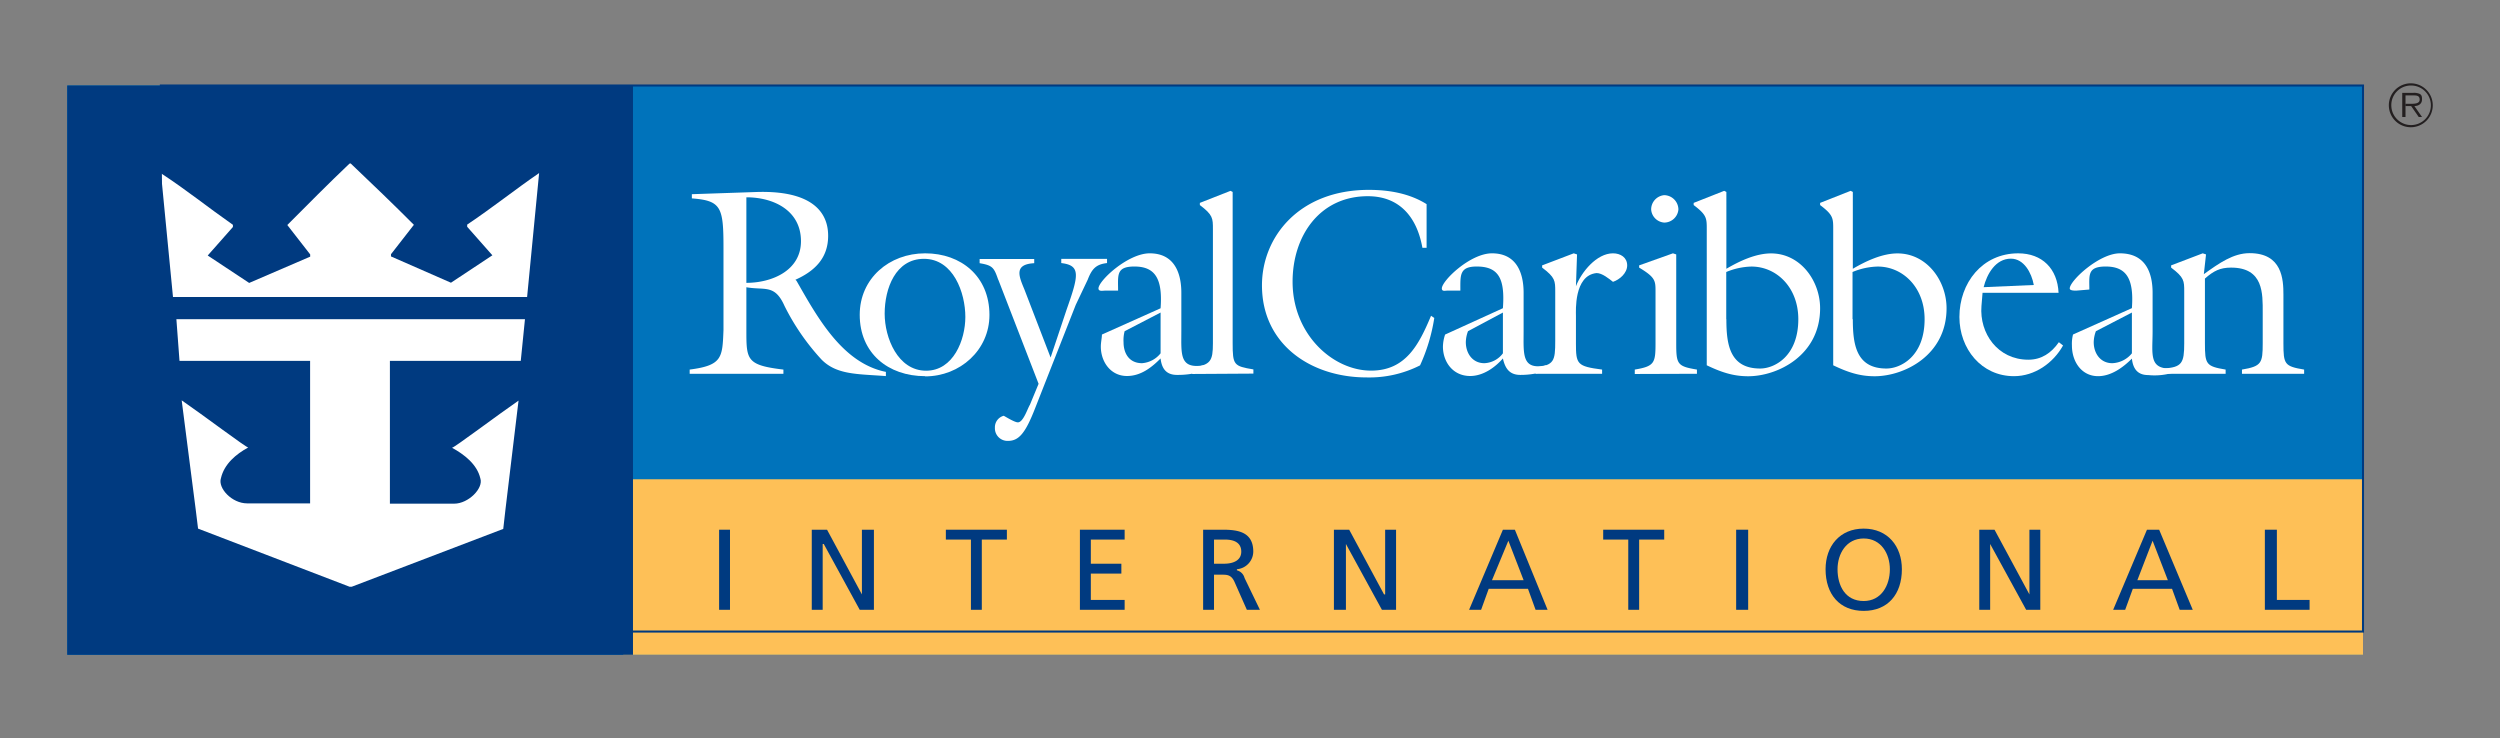 <svg id="Layer_1" data-name="Layer 1" xmlns="http://www.w3.org/2000/svg" viewBox="0 0 595.28 175.75"><rect x="0" y="0" width="595.28" height="175.75" fill="#808080" stroke="none"/><defs><style>.cls-1{fill:#231f20;}.cls-1,.cls-2,.cls-3,.cls-4,.cls-5{fill-rule:evenodd;}.cls-2{fill:#0073bb;}.cls-3{fill:#fec057;}.cls-4{fill:#003a80;}.cls-5{fill:#fff;}.cls-6{fill:none;stroke:#003a80;stroke-miterlimit:2.61;stroke-width:0.49px;}</style></defs><path class="cls-1" d="M574.08,20.36a4.71,4.71,0,1,1-4.68,4.71,4.67,4.67,0,0,1,4.68-4.71v-.52a5.23,5.23,0,1,0,5.19,5.23,5.23,5.23,0,0,0-5.19-5.23v.52Z"/><path class="cls-1" d="M572.78,22.72h1.82c.77,0,1.55,0,1.55,1s-1.3,1-2.33,1h-1v.53h1.3l1.81,2.61h.78l-1.82-2.61c1,0,1.82-.53,1.82-1.57,0-.52,0-1-.52-1.31a3.28,3.28,0,0,0-1.55-.26H572v5.75h.78V22.72Z"/><polygon class="cls-2" points="16.01 155.91 562.66 155.91 562.66 20.36 16.01 20.36 16.01 155.91 16.01 155.91"/><polygon class="cls-3" points="148.39 155.91 562.66 155.91 562.66 114.12 148.39 114.12 148.39 155.91 148.39 155.91"/><polygon class="cls-4" points="171.23 145.2 173.82 145.2 173.82 126.13 171.23 126.13 171.23 145.2 171.23 145.2"/><polygon class="cls-4" points="193.29 126.13 196.93 126.13 205.23 141.54 205.23 141.54 205.23 126.13 208.09 126.13 208.09 145.2 204.71 145.2 196.15 129.53 195.89 129.53 195.89 145.2 193.29 145.2 193.29 126.13 193.29 126.13"/><polygon class="cls-4" points="231.19 128.48 225.22 128.48 225.22 126.13 239.75 126.13 239.75 128.48 233.78 128.48 233.78 145.2 231.19 145.2 231.19 128.48 231.19 128.48"/><polygon class="cls-4" points="257.14 126.13 267.79 126.13 267.79 128.48 259.74 128.48 259.74 134.23 267.01 134.23 267.01 136.58 259.74 136.58 259.74 142.85 267.79 142.85 267.79 145.2 257.14 145.2 257.14 126.13 257.14 126.13"/><path class="cls-4" d="M286.48,126.13h4.67c3.63,0,7.27.53,7.27,5.23a4.26,4.26,0,0,1-3.9,4.18v.26a2.52,2.52,0,0,1,1.82,1.82L300,145.2h-3.11L294,138.67c-.78-1.83-1.81-1.83-3.11-1.83h-1.82v8.36h-2.59V126.13Zm2.59,8.1h2.34c2.59,0,4.15-1,4.15-2.87s-1.3-2.88-3.89-2.88h-2.6v5.75Z"/><polygon class="cls-4" points="317.62 126.13 321.26 126.13 329.56 141.54 329.82 141.54 329.82 126.13 332.42 126.13 332.42 145.2 329.05 145.2 320.48 129.53 320.48 129.53 320.48 145.2 317.62 145.2 317.62 126.13 317.62 126.13"/><path class="cls-4" d="M357.86,126.13h2.85l7.79,19.07h-2.86l-1.81-5h-9.35l-1.81,5h-2.86l8.05-19.07Zm1.3,2.62-3.9,9.4h7.53l-3.63-9.4Z"/><polygon class="cls-4" points="387.71 128.48 381.74 128.48 381.74 126.13 396.27 126.13 396.27 128.48 390.3 128.48 390.3 145.2 387.71 145.2 387.71 128.48 387.71 128.48"/><polygon class="cls-4" points="413.4 145.2 416.26 145.2 416.26 126.13 413.4 126.13 413.4 145.2 413.4 145.2"/><path class="cls-4" d="M443.77,125.87c5.71,0,9.09,4.18,9.09,9.67,0,6-3.38,9.92-9.09,9.92s-9.08-3.92-9.08-9.92c0-5.49,3.37-9.67,9.08-9.67Zm0,17.24c4.16,0,6.23-3.66,6.23-7.57,0-3.66-2.07-7.32-6.23-7.32s-6.23,3.66-6.23,7.32c0,3.91,1.82,7.57,6.23,7.57Z"/><polygon class="cls-4" points="471.29 126.13 474.92 126.13 483.23 141.54 483.23 141.54 483.23 126.13 485.82 126.13 485.82 145.2 482.45 145.2 473.88 129.53 473.88 129.53 473.88 145.2 471.29 145.2 471.29 126.13 471.29 126.13"/><path class="cls-4" d="M511.26,126.13h2.86l8,19.07h-3.11l-1.82-5h-9.34l-1.82,5h-2.86l8.05-19.07Zm1.3,2.62-3.63,9.4h7.26l-3.63-9.4Z"/><polygon class="cls-4" points="539.29 126.13 542.15 126.13 542.15 142.85 549.94 142.85 549.94 145.2 539.29 145.2 539.29 126.13 539.29 126.13"/><polygon class="cls-4" points="16.01 155.91 150.72 155.91 150.72 20.36 16.01 20.36 16.01 155.91 16.01 155.91"/><path class="cls-5" d="M83.49,38.91c4.94,4.7,10.39,9.92,15.06,14.62l-5.45,7v.53l14.28,6.26,9.86-6.53-6-6.79v-.52c6.23-4.18,11.42-8.36,17.13-12.27l-2.86,29.51H41.19L38.33,41.26c6,3.91,11.16,8.09,17.13,12.27v.52l-6,6.79,9.87,6.53,14.53-6.26v-.53l-5.45-7c4.67-4.7,9.86-9.92,14.8-14.62Z"/><path class="cls-5" d="M125,76l-1,9.93H92.84v34h15.31c3.38,0,7-3.66,6.23-6-.78-3.4-3.89-5.75-6.75-7.31.52,0,10.91-7.84,15.84-11.23-.26,2.35-3.64,30-3.64,30.55L83.75,139.71h-.51L47.16,125.87c0-.52-3.64-28.2-3.9-30.55,4.93,3.39,15.32,11.23,15.84,11.23-2.86,1.56-5.71,3.91-6.49,7.31-.78,2.35,2.59,6,6.23,6h15V85.92H42.74L42,76Z"/><path class="cls-5" d="M172.27,59c0-9.67-.52-11.23-7.53-11.76v-1l15.31-.52c16.1-.53,17.14,7.31,17.14,10.44,0,5.23-3.12,8.36-7.79,10.45l.26.26c4.93,8.62,10.9,19.59,21.28,21.68v1c-6.75-.52-11.68-.26-15.31-3.92a54.59,54.59,0,0,1-8.83-12.79c-2.33-5.23-4.67-3.66-9.08-4.44V78.6c0,7.05,0,8.36,8.82,9.4v1H164.22V88c7.79-1,7.79-2.87,8.05-9.4V59Zm5.45,8.35c6,0,13-2.87,13-9.92,0-7.31-6.49-10.45-13-10.45V67.37Z"/><path class="cls-5" d="M220.29,89.57c-8.83,0-15.58-5.48-15.58-14.62,0-8.62,7-14.63,15.58-14.63S235.6,65.81,235.6,75c0,8.35-7,14.62-15.31,14.62ZM220,61.63c-6.75,0-9.35,7.05-9.35,13.06,0,5.74,3.12,13.58,9.87,13.58,6.49,0,9.34-7.32,9.34-12.8,0-5.75-2.85-13.84-9.86-13.84Z"/><path class="cls-5" d="M237.68,66.59c-1-2.87-1.3-3.4-4.42-3.92v-1h13v1c-4.93.26-3.63,3.14-2.33,6.27l6.23,16.19L254,73.64c2.86-8.1,3.37-10.45-1.3-11v-1h10.9v1C261,62.93,260,64,259,66.59l-2.85,6L246.5,97.14c-2.33,6-3.89,7.84-6.49,7.84a3,3,0,0,1-3.11-3.13A2.83,2.83,0,0,1,239,99c.51.26,2.59,1.57,3.37,1.57,1.3,0,2.34-3.4,2.86-4.18l2.07-5-9.6-24.81Z"/><path class="cls-5" d="M276.35,73.38c.52-7-1.29-9.92-6.23-9.92-4.41,0-3.89,2.08-3.89,5.74h-3.11c-.52,0-1.56.26-1.56-.52,0-1.83,7-8.36,12.2-8.36,5.71,0,7.53,4.44,7.53,9.4v9.14c0,5.49-.52,9.14,5.45,8.1v1.31a19.89,19.89,0,0,1-6.49,1c-2.6,0-3.64-1.57-3.9-3.92-2.07,2.09-4.67,4.18-8,4.18-3.9,0-6.23-3.39-6.23-7,0-1,.26-2.09.26-2.87l14-6.27Zm-8.56,5.48a8.14,8.14,0,0,0-.26,2.62c0,2.61,1.3,5,4.41,5a6.24,6.24,0,0,0,4.41-2.35V74.42l-8.56,4.44Z"/><path class="cls-5" d="M283.88,89.05V87.48c4.41-.52,4.93-1.56,4.93-5.74V54.58c0-2.62,0-3.4-3.11-5.75v-.52L293,45.44l.51.26v36c0,5.22.26,5.48,4.94,6.26v1Z"/><path class="cls-5" d="M357.86,73.38c.52-7-1-9.92-6.23-9.92-4.16,0-3.9,2.08-3.9,5.74h-3.11c-.52,0-1.3.26-1.3-.52,0-1.83,6.75-8.36,11.94-8.36,5.71,0,7.53,4.44,7.53,9.4v9.14c0,5.49-.52,9.41,5.45,8.1v1.31a19.47,19.47,0,0,1-6.23,1c-2.6,0-3.63-1.57-4.15-3.92-1.82,2.09-4.67,4.18-7.79,4.18-4.15,0-6.49-3.39-6.49-7a9.41,9.41,0,0,1,.52-2.87l13.76-6.27Zm-8.31,5.48a7.81,7.81,0,0,0-.52,2.62c0,2.61,1.56,5,4.41,5a5.8,5.8,0,0,0,4.42-2.35V74.42l-8.31,4.44Z"/><path class="cls-5" d="M339.69,59h-1c-1.3-7.32-5.45-12.28-13-12.28-11.42,0-17.91,9.4-17.91,20.37,0,12.54,9.6,21.16,18.69,21.16,8.31,0,11.42-6.27,14.28-13.06l.77.52A42.61,42.61,0,0,1,338.13,87a26.73,26.73,0,0,1-12.72,2.87c-13.24,0-24.92-7.83-24.92-21.93,0-11.5,8.83-22.73,25.44-22.73,4.67,0,9.6.79,13.76,3.4V59Z"/><path class="cls-5" d="M507.63,73.38c.52-7-1.3-9.92-6.23-9.92-4.42,0-3.9,2.08-3.9,5.48l-3.11.26c-.52,0-1.56,0-1.56-.52,0-1.83,7-8.36,11.94-8.36,6,0,7.79,4.44,7.79,9.4v9.14c0,5.49-1,9.14,4.67,8.88v1.05a15.07,15.07,0,0,1-5.71.52c-2.59,0-3.63-1.57-3.89-3.92-2.08,2.09-4.93,4.18-8.05,4.18-3.89,0-6.23-3.39-6.23-7.31a8.91,8.91,0,0,1,.26-2.61l14-6.27Zm-8.57,5.48a7.81,7.81,0,0,0-.52,2.62c0,2.61,1.56,5,4.42,5a6.33,6.33,0,0,0,4.67-2.35V74.42l-8.57,4.44Z"/><path class="cls-5" d="M375.25,81.74c0,5,.26,5.48,6.23,6.26v1H365.64V87.48c4.42-.52,4.68-1.56,4.68-6.27V69.46c0-2.61,0-3.39-3.12-5.74v-.53l7.53-2.87.78.26-.26,7.58h0c1.3-3.4,4.93-7.84,8.82-7.84,1.82,0,3.38,1,3.38,2.87s-1.82,3.4-3.38,3.92c-1-.78-2.59-2.09-3.89-2.09-5.45.52-4.93,9.14-4.93,10.19v6.53Z"/><path class="cls-5" d="M389.26,89.05V88c4.68-.78,4.94-1.56,4.94-6.26V69.46c0-2.61,0-3.39-3.9-5.74v-.53l8.05-2.87.78.26V81.74c0,5,.26,5.48,4.93,6.26v1Zm10.39-39.17A3.41,3.41,0,0,1,396.27,53a3.36,3.36,0,0,1-3.11-3.13,3.42,3.42,0,0,1,3.11-3.4,3.45,3.45,0,0,1,3.38,3.4Z"/><path class="cls-5" d="M406.4,54.58c0-2.62,0-3.4-3.12-5.75v-.52l7.27-2.87.52.26V64c3.11-1.83,7-3.66,10.64-3.66,7,0,11.68,6.53,11.68,13.06,0,11.23-10.12,16.19-17.13,16.19-3.63,0-6.49-1-9.86-2.61V54.58ZM411.07,76c0,6,.78,11.75,8.05,11.75,3.37,0,9.08-2.87,9.08-11.75,0-7.57-5.19-12.53-11.16-12.53a16.46,16.46,0,0,0-6,1.3V76Z"/><path class="cls-5" d="M436.51,54.58c0-2.62,0-3.4-3.12-5.75v-.52l7.27-2.87.52.26V64c3.11-1.83,7-3.66,10.64-3.66,7,0,11.68,6.53,11.68,13.06,0,11.23-10.12,16.19-17.13,16.19-3.63,0-6.49-1-9.86-2.61V54.58ZM441.18,76c0,6,.78,11.75,8,11.75,3.38,0,9.09-2.87,9.09-11.75,0-7.57-5.19-12.53-11.16-12.53a16.42,16.42,0,0,0-6,1.3V76Z"/><path class="cls-5" d="M471.81,72.86c-.52,6.53,3.89,12.79,11.16,12.79,3.11,0,5.45-1.56,7.27-4.17l1,.78c-2.33,4.18-6.74,7.31-11.68,7.31-7.78,0-13-6.53-13-14.1,0-8.1,5.45-15.15,14-15.15,5.71,0,9.35,3.66,9.61,9.4H472.07l-.26,3.14Zm12.46-5c-.52-2.88-2.34-6.27-5.45-6.27-3.64,0-5.71,3.65-6.49,6.79l11.94-.52Z"/><path class="cls-5" d="M520.09,69.46c0-2.61,0-3.39-3.12-5.74v-.53l7.53-2.87.78.26-.52,4.7c3.63-2.61,7-5,10.9-5,7.79,0,8.05,6.27,8.05,9.93V81.74c0,5,.26,5.48,4.93,6.26v1h-14.8V88c4.68-.78,4.94-1.56,4.94-6.26V74.42c0-4.44.25-10.7-7.53-10.7-2.6,0-4.16.78-6.23,2.61V81.74c0,5,.26,5.48,4.93,6.26v1h-14.8V87.74c4.42-.26,4.94-1.3,4.94-6V69.46Z"/><polygon class="cls-6" points="38.3 150.38 562.66 150.38 562.66 20.36 38.3 20.36 38.3 150.38 38.3 150.38"/></svg>